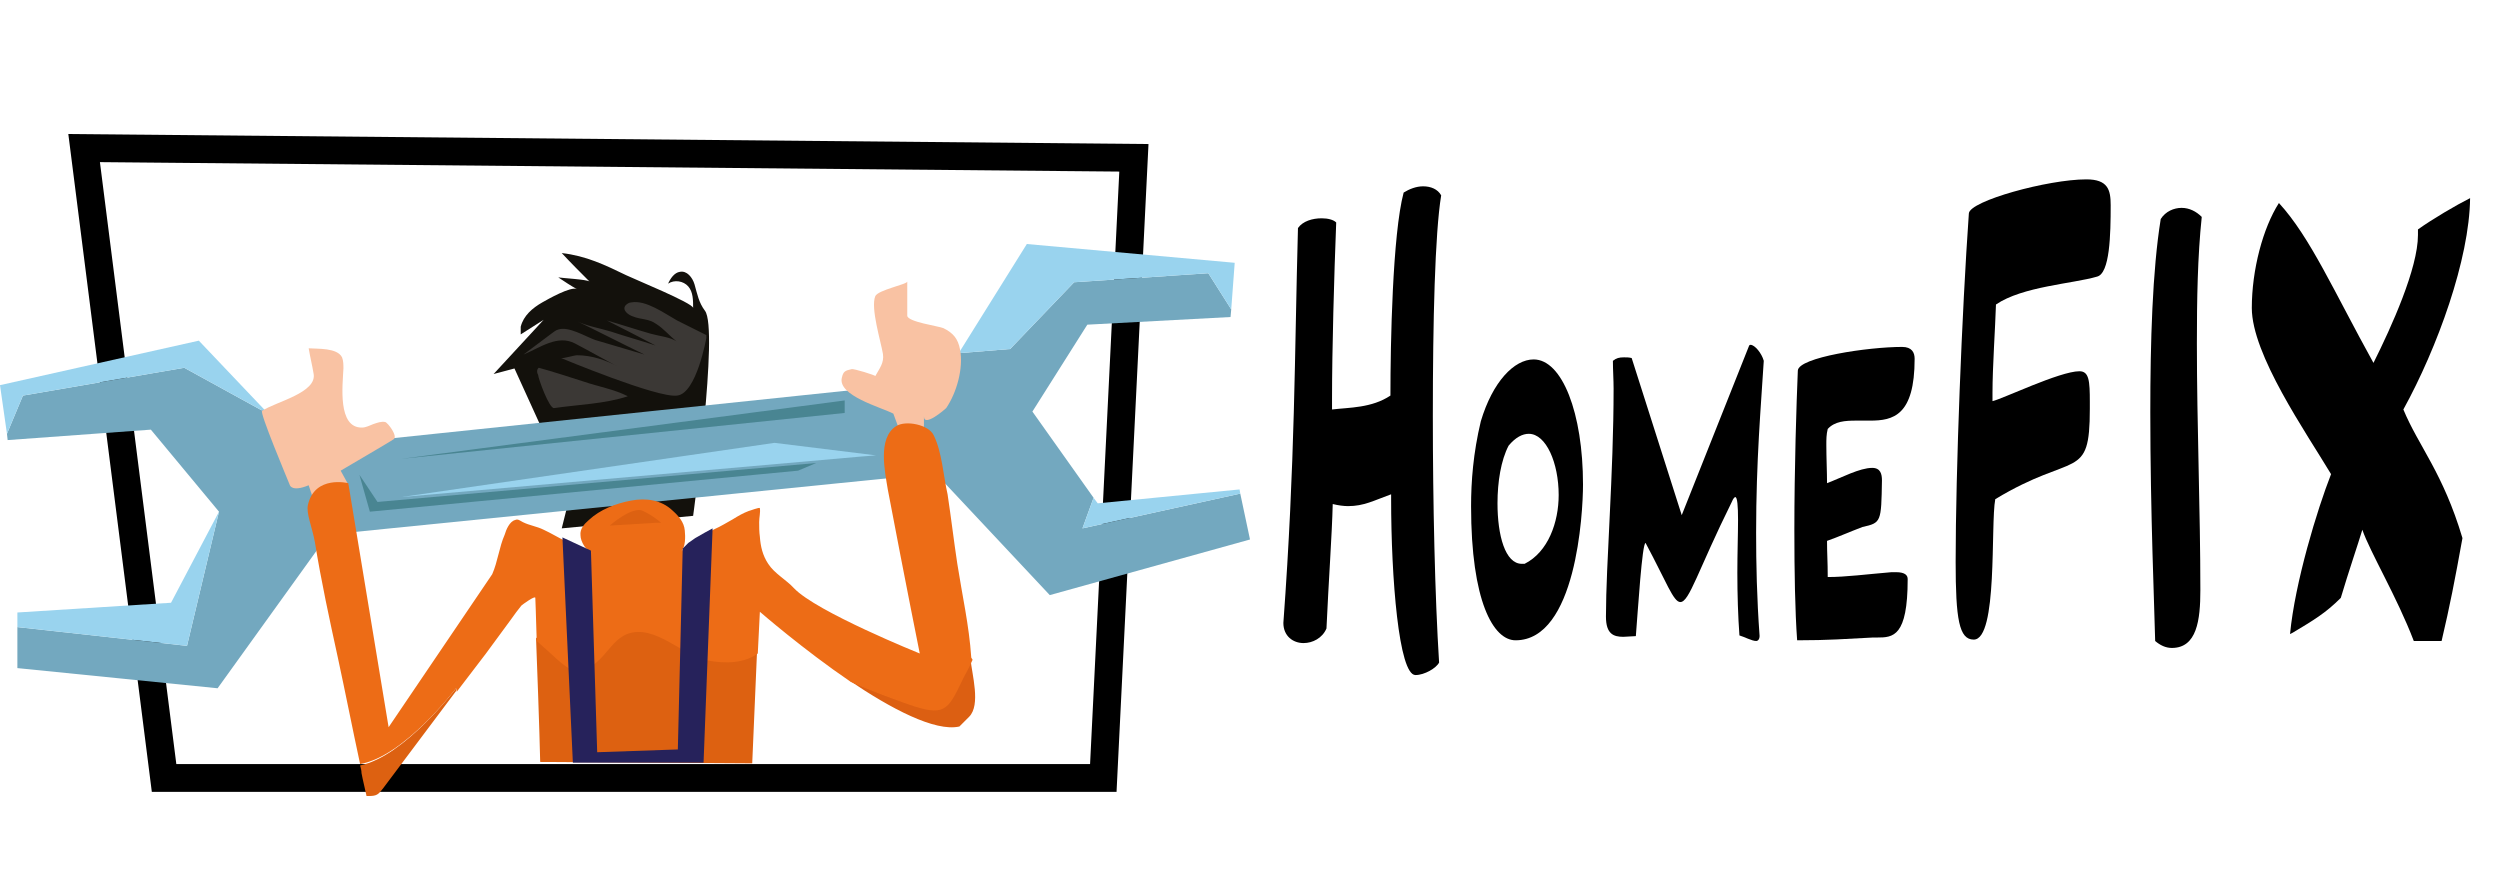 <?xml version="1.0" encoding="utf-8"?>
<!-- Generator: Adobe Illustrator 26.0.2, SVG Export Plug-In . SVG Version: 6.00 Build 0)  -->
<svg version="1.0" id="Capa_1" xmlns="http://www.w3.org/2000/svg" xmlns:xlink="http://www.w3.org/1999/xlink" x="0px" y="0px"
	 width="359.6px" height="125.4px" viewBox="0 0 359.6 125.4" style="enable-background:new 0 0 359.6 125.4;" xml:space="preserve"
	>
<style type="text/css">
	.st0{fill:none;stroke:#000000;stroke-width:4;stroke-miterlimit:10;}
	.st1{fill:#13110C;}
	.st2{fill:none;}
	.st3{fill:#73A8BF;}
	.st4{fill:#99D3EE;}
	.st5{fill:#498592;}
	.st6{fill:#F9C2A3;}
	.st7{fill:#3B3835;}
	.st8{fill:#DC5F12;}
	.st9{fill:#DD6111;}
	.st10{fill:#ED6C16;}
	.st11{fill:#26225B;}
	.st12{fill:#1D1A31;}
</style>
<polygon class="st0" points="158.7,111.9 23.6,111.9 12.1,21.3 163.1,22.7 "/>
<g id="man_2_">
	<g>
		<path class="st1" d="M80.8,76l18.9-1.8c0,0,3.7-26.9,1.7-29.5c-0.9-1.2-1.1-2.4-1.5-3.8c-0.3-1-1.1-2-2.1-1.8
			c-0.8,0.1-1.4,1-1.7,1.7c0.9-0.6,2.2-0.4,2.9,0.4c0.7,0.8,0.7,2,0.7,3.1c0-0.7-8.6-4.2-9.6-4.7c-3.1-1.5-5.8-2.8-9.3-3.2
			c1.3,1.4,2.7,2.8,4,4.1c-0.3-0.3-4-0.5-4.5-0.6c0.9,0.6,1.8,1.2,2.7,1.7c-0.8-0.5-4.3,1.5-5,1.9c-1.4,0.8-2.7,1.9-3.1,3.5v1.1
			l2.2-1.4l1.1-0.7l-7.2,7.8L74,53l6.1,13.4l1.6,6L80.8,76z"/>
		<g>
			<polygon class="st2" points="135.1,54.8 136,53.7 137.9,50.8 38.1,59 43.4,64.4 			"/>
			<polygon class="st3" points="157.3,71.6 148.5,59.2 156.4,46.7 177,45.6 177.1,44.5 173.8,39.3 154.5,40.6 145.3,50.2 
				137.9,50.8 136,53.7 135.1,54.8 43.4,64.4 38.1,59 37.6,59 26.5,52.9 3.3,56.9 1,62.4 1.1,63.3 21.7,61.8 31.5,73.6 26.9,92.9 
				2.5,90.2 2.5,96.1 31.3,99 47.2,76.9 133.6,68.2 136,69.6 151,85.6 179.8,77.6 178.4,71 155.7,76 			"/>
			<polygon class="st4" points="154.5,40.6 173.8,39.3 177.1,44.5 177.6,37.8 147.7,35.1 137.9,50.8 145.3,50.2 			"/>
			<polygon class="st4" points="26.5,52.9 37.6,59 38.1,59 28.6,49 0,55.4 1,62.4 3.3,56.9 			"/>
			<polygon class="st4" points="157.9,72.4 157.3,71.6 155.7,76 178.4,71 178.3,70.4 			"/>
			<polygon class="st4" points="31.5,73.6 24.6,86.7 2.5,88.1 2.5,90.2 26.9,92.9 			"/>
		</g>
		<polyline class="st5" points="53.2,73.6 51.7,68.3 54.3,72.2 117.4,66.6 114.8,67.7 		"/>
		<polygon class="st4" points="126,65.5 123.5,65.7 57.7,71.5 111.4,63.7 		"/>
		<polygon class="st5" points="121.5,57.6 121.5,59.4 57.7,66 		"/>
		<path class="st6" d="M132.9,61.4c0,0,0-1.5,0-1.5c0,1.6,3-1,3.2-1.2c1.5-2.2,2.5-5.7,2-8.4c-0.3-1.6-1-2.4-2.4-3.1
			c-0.7-0.3-5.2-0.9-5.2-1.8c0-1.6,0-3.3,0-4.9c0,0.4-4.2,1.2-4.6,2.1c-0.7,1.7,0.8,6.5,1.1,8.3c0.2,1.3-0.5,2.1-1.1,3.2
			c0.1-0.1-3.1-1.1-3.4-1c-0.9,0.2-1.2,0.3-1.4,1.2c-0.7,2.6,5.7,4.3,7.4,5.2l0.7,1.9L132.9,61.4z"/>
		<path class="st6" d="M50.1,69.7l-1.1-2c0,0,7.5-4.4,7.6-4.5c0.7-0.4-0.8-2.4-1.2-2.5c-0.6-0.1-1.1,0.1-1.7,0.3
			c-0.5,0.2-1.1,0.5-1.6,0.5c-3.6,0.1-2.8-6.2-2.7-8.5c0-0.5,0-1.1-0.2-1.6c-0.7-1.4-3.5-1.2-4.8-1.3c0.2,1.2,0.5,2.4,0.7,3.6
			c0.6,2.8-5.5,4.1-7.4,5.4c-0.4,0.2,3.6,9.7,4,10.7c0,0,0.3,1,2.7,0l1.3,3.9L50.1,69.7z"/>
		<path class="st7" d="M77.5,52.9c2.2,0.6,4.3,1.3,6.5,2c2,0.7,4.4,1.1,6.3,2.1c-3.3,1.1-7.2,1.2-10.6,1.7c-0.7,0.1-2.3-4.3-2.3-4.8
			C77.2,53.6,77.2,53.1,77.5,52.9z"/>
		<path class="st7" d="M101.6,48.6c0,0-1.4,8-4.2,8.3c-2.8,0.4-16.7-5.4-16.7-5.4c0.3,0.1,1.9-0.4,2.3-0.4c2.1,0,4.2,0.7,6,1.7
			c-2.1-1.1-4.2-2.3-6.3-3.4c-2.5-1.3-5,0.6-7.4,1.6c1.3-1,2.7-2,4-3c0.3-0.2,0.6-0.5,1-0.6c1.5-0.5,3.9,1,5.3,1.5
			c2.4,0.7,4.7,1.4,7.1,2.1c-3.3-1.6-6.6-3.3-9.9-4.9c1.5,0.8,3.5,1.1,5.1,1.6c2.1,0.7,4.3,1.3,6.4,2c-2.3-1.2-4.6-2.4-7-3.6
			c2.1,0.6,4.2,1.3,6.3,1.9c1,0.3,2.9,0.5,3.7,1.1c-1-0.8-1.8-1.8-2.9-2.5c-1.1-0.8-2.2-0.6-3.4-1.1c-0.6-0.2-1.6-0.9-1-1.6
			c0.2-0.2,0.5-0.4,0.8-0.4c2.1-0.4,4.8,1.6,6.6,2.6c1.4,0.7,2.8,1.4,4.2,2.1V48.6z"/>
		<g>
			<path class="st2" d="M108.9,93.8c0.7-0.6,1.3-1.3,1.7-2.3c0.7,1,1.9,1.6,3,2.2c2.8,1.5,5.7,2.9,8.7,4.2
				c-6.9-4.7-13.1-10.1-13.1-10.1L108.9,93.8z"/>
			<path class="st8" d="M130.4,101.1c-2.8-1-5.5-2-8.2-3.2c5.9,4,12.3,7.4,15.8,6.6c0,0,1.4-1.4,1.4-1.4c1.7-1.7,0.4-6.1,0.2-8.3
				c-0.6,1.3-1.2,2.5-1.5,3C136.1,102,135.6,102.9,130.4,101.1z"/>
			<path class="st9" d="M108.2,109.8l0.7-16.3c-1.9,1.5-4.7,1.5-7.2,1c-3.7-0.7-7.6-5.3-11.6-3.8c-1.5,0.6-2.5,2-3.5,3.2
				c-1.1,1.2-2.5,2.3-4.1,2c-0.9-0.2-1.7-0.8-2.4-1.5c-1.2-1-2-1.9-3-2.7c0.5,12.9,0.6,17.9,0.6,17.9"/>
			<path class="st9" d="M111.3,145"/>
			<g>
				<path class="st10" d="M139.7,94.5c-0.3-4.5-1.3-8.9-2-13.4c-0.5-3.3-0.9-6.7-1.4-10c-0.6-2.6-0.8-6.1-2-8.5
					c-0.7-1.5-4-2.2-5.4-1.3c-2.7,1.7-1.6,6.6-1.2,9.1c2.7,14.2,4.6,23.6,4.6,23.6s-14.9-6-18.1-9.4c-1.1-1.2-2.8-2.1-3.7-3.5
					c-0.8-1.2-1.1-2.5-1.2-3.9c-0.1-0.7-0.1-1.4-0.1-2.1c0-0.7,0.2-1.4,0.1-2c0-0.2-1.5,0.4-1.6,0.4c-0.8,0.3-1.5,0.7-2.3,1.2
					c-0.9,0.5-1.7,1-2.6,1.4c-1.7,0.9-3.4,1.8-4.8,3.2c0.6-0.6,0.6-2.1,0.5-3c-0.1-1.2-0.9-2.1-1.8-2.9c-1.6-1.5-3.8-1.8-5.9-1.4
					c-2.2,0.4-4.5,1.3-6.1,2.8c-0.7,0.6-1.3,1.3-1.2,2.2c0,0.9,0.8,2.2,1.6,2.5c-1.2-0.5-2.4-1-3.6-1.6c-1.1-0.5-2.2-1.2-3.3-1.7
					c-1-0.5-2-0.6-3-1.1c-0.4-0.2-0.7-0.5-1.1-0.3c-0.8,0.2-1.3,1.4-1.5,2.1c-0.8,1.8-1,3.9-1.8,5.7c0,0,0,0,0,0
					c0,0-14.9,22-14.9,22l-5.8-35.1c0,0-4.8-1.2-5.8,3.1c-0.3,1.2,0.6,3.2,1,5.4c0.9,5.6,2.1,11.1,3.3,16.6
					c1.1,5.1,2.1,10.2,3.2,15.3C58.2,108.8,65.6,99,65.6,99l0.1,0.5c1.4-1.8,2.8-3.7,4.2-5.5c1.2-1.6,2.4-3.3,3.6-4.9
					c0.5-0.7,1-1.4,1.5-2c0.1-0.1,2-1.5,2-1.1c0,0,0.1,2.5,0.2,6.2c0.9,0.8,1.8,1.6,3,2.7c0.7,0.6,1.5,1.3,2.4,1.5
					c1.6,0.3,3-0.8,4.1-2s2-2.6,3.5-3.2c4-1.5,7.9,3.1,11.6,3.8c2.5,0.5,5.3,0.4,7.2-1l0.3-6c0,0,6.2,5.4,13.1,10.1
					c2.7,1.2,5.4,2.2,8.2,3.2c5.2,1.8,5.7,1,7.8-3.4c0.2-0.5,0.9-1.6,1.5-3C139.7,94.6,139.7,94.6,139.7,94.5z"/>
				<path class="st9" d="M51.8,110.1c0.1,0.4,0.2,0.7,0.2,1.1c0.2,1.1,0.5,2.2,0.7,3.2c0,0.1,0,0.1,0.1,0.1c0,0,0.1,0,0.2,0
					c1.2,0,1.4-0.2,2.1-1.1c0.5-0.7,1-1.3,1.5-2c1-1.3,2-2.7,3-4c2-2.7,4-5.3,6-8L65.6,99C65.6,99,58.2,108.8,51.8,110.1z"/>
			</g>
		</g>
		<g>
			<path class="st2" d="M99.7,159.9c0,0-13.5,1.4-13.5,1.4l-9.3,27c1.4-1.5,2.5-2.9,2.5-2.9s14.7-23.3,27.2-3.6
				c0.4,0.7,0.9,1.3,1.3,1.9C104.8,172.5,100.9,160.1,99.7,159.9z"/>
			<polyline class="st11" points="101.2,109.7 102.5,76 101.4,76.6 100,77.4 99,78.1 98.2,78.9 97.5,107.8 85.9,108.2 85,79.2 
				80.9,77.3 82.4,109.7 			"/>
			<path class="st11" d="M108,183.8"/>
		</g>
	</g>
	<path class="st9" d="M95.1,75.2l-0.8,0l-6.6,0.4c0,0,3.3-2.9,4.8-2.1C94,74.2,95.1,75.2,95.1,75.2z"/>
</g>
<polyline class="st12" points="77.7,110.1 82.4,110.1 102,110.1 108.2,110.1 "/>
<g>
	<path d="M190.1,31.4c0.9,0,1.7,0.2,2.1,0.6c-0.3,7.6-0.6,18.4-0.6,25.3v1.6c2.5-0.3,5.7-0.2,8.4-2c0-7.5,0.3-23.2,1.9-29.2
		c0.8-0.5,1.8-0.9,2.8-0.9c1.1,0,2.1,0.4,2.6,1.3c-0.9,5.5-1.2,18.1-1.2,31.7c0,12.6,0.3,26,0.9,35.5c-0.4,0.8-2.1,1.8-3.4,1.8
		c-2.4,0-3.5-14-3.5-25.3v-0.7c-2.5,0.9-3.9,1.7-6.2,1.7c-0.6,0-1.4-0.1-2.2-0.3c-0.1,4.3-0.6,11.2-0.9,17.9c-0.6,1.4-2,2.1-3.3,2.1
		c-1.5,0-2.9-1-2.9-2.9c1.7-23.2,1.6-38.6,2.1-56.8C187.4,31.8,188.8,31.4,190.1,31.4z"/>
	<path d="M220.6,51.7c4.1,0,7.1,7.7,7.1,18c0,4.2-1,22.4-9.7,22.4c-3.2,0-6.4-5.6-6.4-19.3c0-3.5,0.3-7.6,1.4-12.2
		C214.7,54.9,217.8,51.7,220.6,51.7z M215.4,72.4c0,4.6,1.1,8.7,3.5,8.7h0.4c3.4-1.7,4.9-6,4.9-9.9c0-4.6-1.8-8.8-4.3-8.8
		c-0.9,0-1.9,0.5-2.9,1.7C215.9,66.2,215.4,69.3,215.4,72.4z"/>
	<path d="M249.9,82.4c0-2.8,0.1-5.6,0.1-7.6c0-2-0.1-3.3-0.4-3.3c-0.1,0-0.3,0.2-0.5,0.7c-4.9,9.9-6.1,14.4-7.4,14.4
		c-1,0-2-2.9-5-8.5c-0.5,0-1.1,9.7-1.4,13.4l-1.8,0.1c-1.4,0-2.5-0.4-2.5-2.9c0-7.6,1.1-20.5,1.1-32.8c0-1.3-0.1-2.7-0.1-4
		c0.5-0.4,0.9-0.5,1.6-0.5c0.4,0,0.7,0,1.1,0.1l7.2,22.6l9.7-24.4c0.1-0.1,0.1-0.1,0.2-0.1c0.6,0,1.6,1.2,1.9,2.3
		c-0.4,6.5-1.1,14.3-1.1,24.7c0,4.5,0.1,9.4,0.5,14.9c0,0.4-0.2,0.7-0.5,0.7c-0.6,0-1.7-0.6-2.4-0.8C250,88.7,249.9,85.5,249.9,82.4
		z"/>
	<path d="M262.7,64c0,1.8,0.1,3.9,0.1,5.5c2.1-0.8,4.7-2.2,6.5-2.2c1.2,0,1.4,0.9,1.4,1.8c-0.1,6-0.1,6.1-2.8,6.7
		c-2.1,0.8-3.4,1.4-5.1,2c0,1.9,0.1,2.9,0.1,5.2c2.6,0,5.6-0.4,9.2-0.7h0.6c1.4,0,1.7,0.5,1.7,1c0,8.3-2.1,8.4-4.4,8.4h-0.6
		c-3.9,0.2-6.4,0.4-10.9,0.4c-0.3-4.1-0.4-9.9-0.4-15.9c0-8.8,0.3-18.2,0.5-22.9c0.1-1.9,10.1-3.4,15-3.4c1.4,0,1.8,0.8,1.8,1.7
		c0,8.2-3.1,8.9-6.4,8.9h-2c-1.6,0-3.1,0.1-4.1,1.2C262.7,62.5,262.7,63.2,262.7,64z"/>
	<path d="M300.1,25.8c3.1,0,3.5,1.5,3.5,3.7c0,4.2-0.1,9.9-2,10.3c-3.4,1-10.7,1.4-14.5,4c-0.1,3.3-0.5,9-0.5,12.7v1.2
		c1.4-0.3,9.7-4.3,12.5-4.3c1.4,0,1.5,1.4,1.5,4.4v1c0,10.5-2.2,6.1-13.6,13c-0.7,3.6,0.4,20.2-3.1,20.2c-2.1,0-2.6-2.9-2.6-11.2
		c0-13,0.9-36,1.9-50.1C283.3,28.9,294.6,25.8,300.1,25.8z"/>
	<path d="M313.8,29.9c1.1,0,2.1,0.5,2.9,1.3c-0.6,5.7-0.7,11.9-0.7,18.2c0,11.8,0.5,24,0.5,35.5c0,4.3-0.5,8.3-4.1,8.3
		c-0.9,0-1.7-0.4-2.4-1c-0.1-4.6-0.7-18.5-0.7-32.9c0-10.1,0.3-20.4,1.5-27.8C311.5,30.4,312.7,29.9,313.8,29.9z"/>
	<path d="M341.4,52.2c2.6-5.2,6.4-13.6,6.4-18.4v-0.8c2.1-1.5,5.5-3.5,7.5-4.5c-0.1,8.8-4.7,21.5-9.6,30.4c2.2,5.3,5.7,9.1,8.5,18.5
		c-1.1,6.1-1.8,9.7-3,14.8h-4c-2.4-6.3-6.3-12.8-7.4-16c-0.6,2-2,6.1-3.1,9.8c-2.2,2.2-3.9,3.2-6.9,5l-0.4,0.2
		c0.7-7.4,3.9-17.9,5.9-23c-3.6-6-11.4-17.2-11.4-23.9c0-5.5,1.6-11.5,3.9-15.1C332.3,34.1,335.7,41.9,341.4,52.2z"/>
</g>
</svg>

